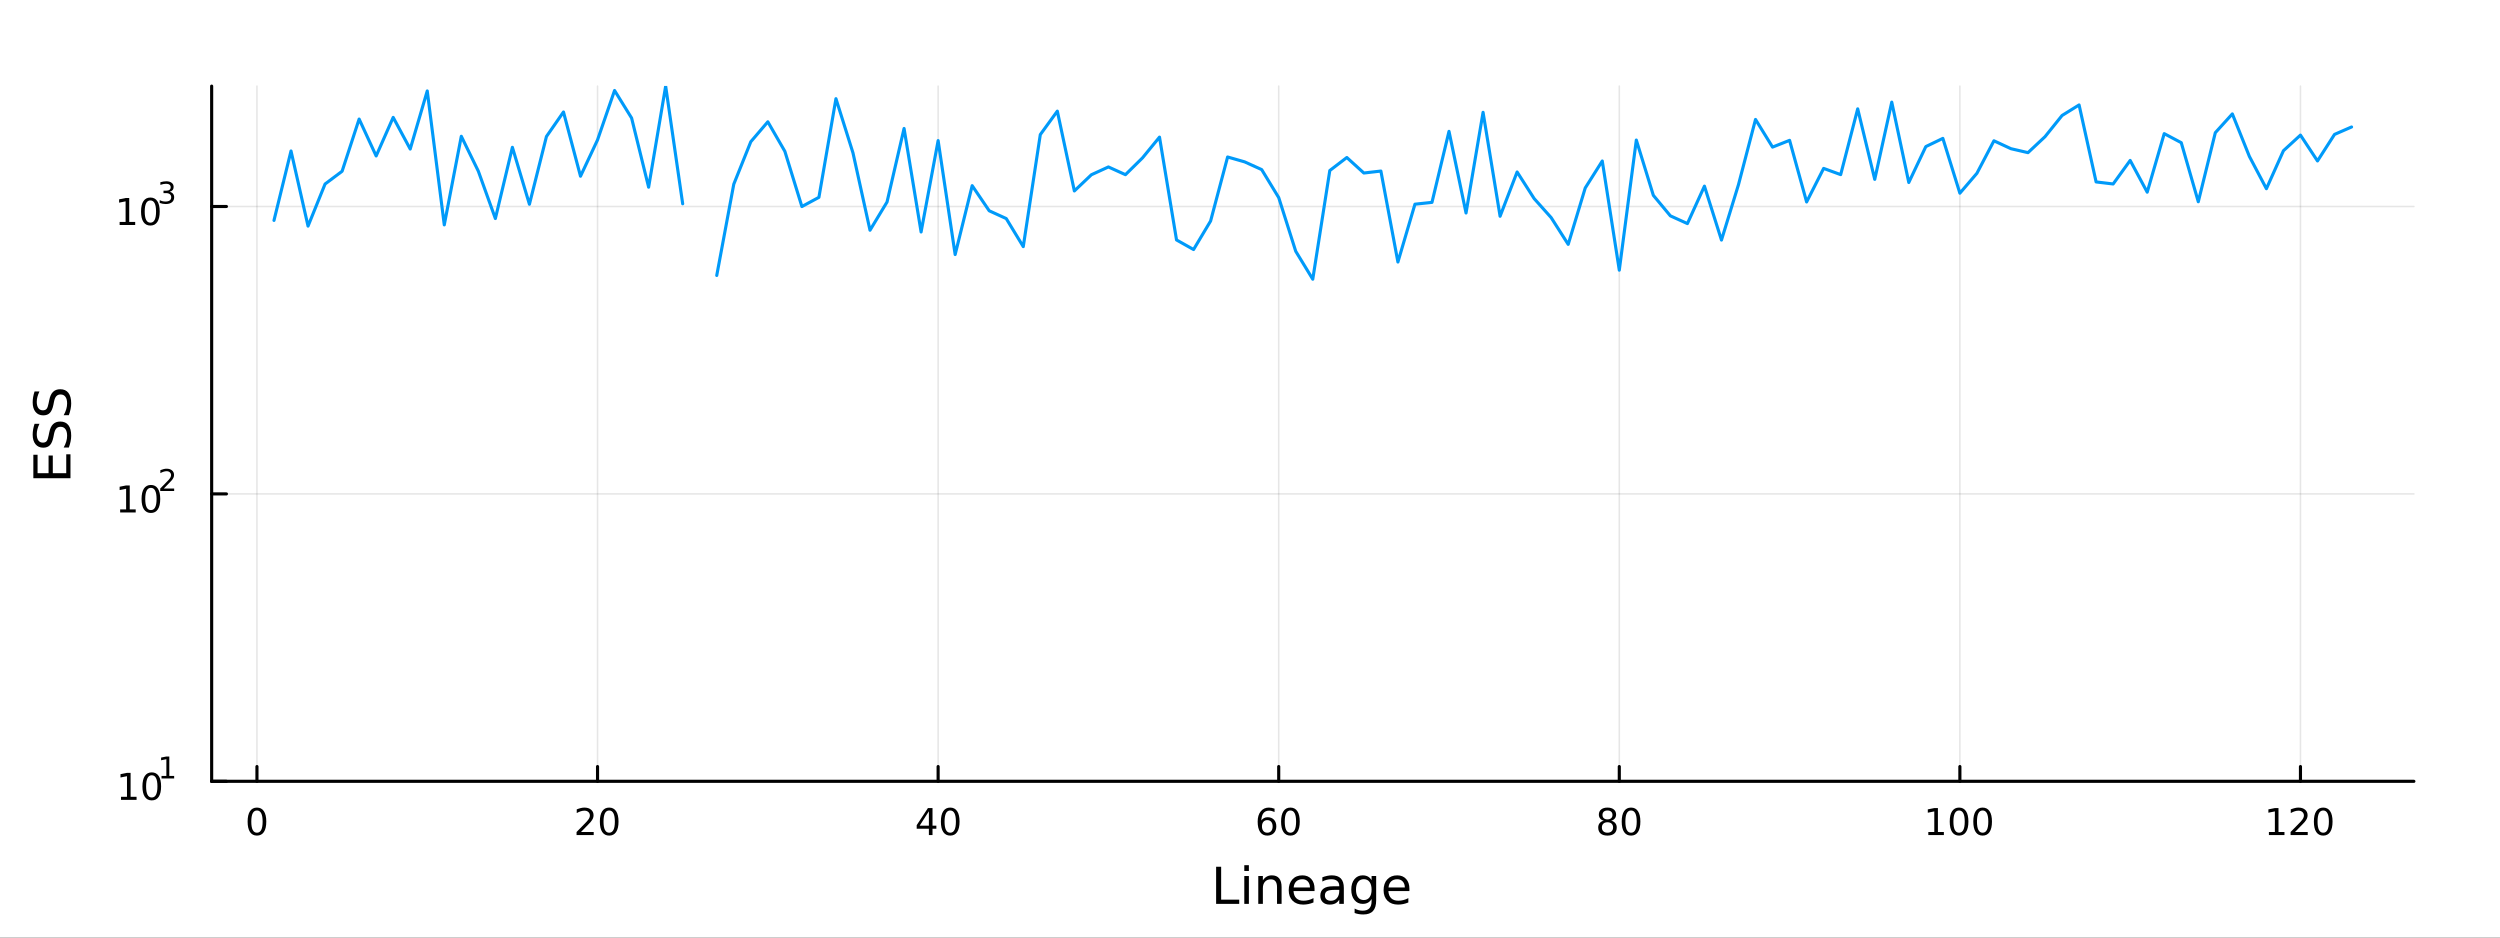 <?xml version="1.0" encoding="utf-8"?>
<svg xmlns="http://www.w3.org/2000/svg" xmlns:xlink="http://www.w3.org/1999/xlink" width="800" height="300" viewBox="0 0 3200 1200">
<rect x="0" y="0" width="3200" height="1200" fill="#333333" stroke="none"/>
<defs>
  <clipPath id="clip880">
    <rect x="0" y="0" width="3200" height="1200"/>
  </clipPath>
</defs>
<path clip-path="url(#clip880)" d="M0 1200 L3200 1200 L3200 0 L0 0  Z" fill="#ffffff" fill-rule="evenodd" fill-opacity="1"/>
<defs>
  <clipPath id="clip881">
    <rect x="640" y="0" width="2241" height="1200"/>
  </clipPath>
</defs>
<path clip-path="url(#clip880)" d="M270.918 1000.1 L3089.76 1000.1 L3089.76 110.236 L270.918 110.236  Z" fill="#ffffff" fill-rule="evenodd" fill-opacity="1"/>
<defs>
  <clipPath id="clip882">
    <rect x="270" y="110" width="2820" height="891"/>
  </clipPath>
</defs>
<polyline clip-path="url(#clip882)" style="stroke:#000000; stroke-linecap:round; stroke-linejoin:round; stroke-width:2; stroke-opacity:0.1; fill:none" points="328.899,1000.1 328.899,110.236 "/>
<polyline clip-path="url(#clip882)" style="stroke:#000000; stroke-linecap:round; stroke-linejoin:round; stroke-width:2; stroke-opacity:0.1; fill:none" points="764.848,1000.1 764.848,110.236 "/>
<polyline clip-path="url(#clip882)" style="stroke:#000000; stroke-linecap:round; stroke-linejoin:round; stroke-width:2; stroke-opacity:0.1; fill:none" points="1200.8,1000.1 1200.8,110.236 "/>
<polyline clip-path="url(#clip882)" style="stroke:#000000; stroke-linecap:round; stroke-linejoin:round; stroke-width:2; stroke-opacity:0.1; fill:none" points="1636.75,1000.1 1636.75,110.236 "/>
<polyline clip-path="url(#clip882)" style="stroke:#000000; stroke-linecap:round; stroke-linejoin:round; stroke-width:2; stroke-opacity:0.1; fill:none" points="2072.69,1000.1 2072.69,110.236 "/>
<polyline clip-path="url(#clip882)" style="stroke:#000000; stroke-linecap:round; stroke-linejoin:round; stroke-width:2; stroke-opacity:0.1; fill:none" points="2508.64,1000.1 2508.64,110.236 "/>
<polyline clip-path="url(#clip882)" style="stroke:#000000; stroke-linecap:round; stroke-linejoin:round; stroke-width:2; stroke-opacity:0.1; fill:none" points="2944.59,1000.1 2944.59,110.236 "/>
<polyline clip-path="url(#clip880)" style="stroke:#000000; stroke-linecap:round; stroke-linejoin:round; stroke-width:4; stroke-opacity:1; fill:none" points="270.918,1000.1 3089.76,1000.1 "/>
<polyline clip-path="url(#clip880)" style="stroke:#000000; stroke-linecap:round; stroke-linejoin:round; stroke-width:4; stroke-opacity:1; fill:none" points="328.899,1000.1 328.899,981.2 "/>
<polyline clip-path="url(#clip880)" style="stroke:#000000; stroke-linecap:round; stroke-linejoin:round; stroke-width:4; stroke-opacity:1; fill:none" points="764.848,1000.1 764.848,981.2 "/>
<polyline clip-path="url(#clip880)" style="stroke:#000000; stroke-linecap:round; stroke-linejoin:round; stroke-width:4; stroke-opacity:1; fill:none" points="1200.8,1000.1 1200.8,981.2 "/>
<polyline clip-path="url(#clip880)" style="stroke:#000000; stroke-linecap:round; stroke-linejoin:round; stroke-width:4; stroke-opacity:1; fill:none" points="1636.75,1000.1 1636.75,981.2 "/>
<polyline clip-path="url(#clip880)" style="stroke:#000000; stroke-linecap:round; stroke-linejoin:round; stroke-width:4; stroke-opacity:1; fill:none" points="2072.69,1000.1 2072.69,981.2 "/>
<polyline clip-path="url(#clip880)" style="stroke:#000000; stroke-linecap:round; stroke-linejoin:round; stroke-width:4; stroke-opacity:1; fill:none" points="2508.64,1000.1 2508.64,981.2 "/>
<polyline clip-path="url(#clip880)" style="stroke:#000000; stroke-linecap:round; stroke-linejoin:round; stroke-width:4; stroke-opacity:1; fill:none" points="2944.59,1000.1 2944.59,981.2 "/>
<path clip-path="url(#clip880)" d="M328.899 1037.42 Q325.288 1037.42 323.459 1040.98 Q321.654 1044.52 321.654 1051.65 Q321.654 1058.76 323.459 1062.32 Q325.288 1065.87 328.899 1065.87 Q332.533 1065.87 334.339 1062.32 Q336.167 1058.76 336.167 1051.65 Q336.167 1044.52 334.339 1040.98 Q332.533 1037.42 328.899 1037.42 M328.899 1033.71 Q334.709 1033.71 337.765 1038.32 Q340.843 1042.9 340.843 1051.65 Q340.843 1060.38 337.765 1064.99 Q334.709 1069.57 328.899 1069.57 Q323.089 1069.57 320.01 1064.99 Q316.954 1060.38 316.954 1051.65 Q316.954 1042.9 320.01 1038.32 Q323.089 1033.71 328.899 1033.71 Z" fill="#000000" fill-rule="nonzero" fill-opacity="1" /><path clip-path="url(#clip880)" d="M743.621 1064.96 L759.94 1064.96 L759.94 1068.9 L737.996 1068.9 L737.996 1064.96 Q740.658 1062.21 745.241 1057.58 Q749.848 1052.93 751.028 1051.58 Q753.274 1049.06 754.153 1047.32 Q755.056 1045.56 755.056 1043.87 Q755.056 1041.12 753.112 1039.38 Q751.191 1037.65 748.089 1037.65 Q745.89 1037.65 743.436 1038.41 Q741.005 1039.18 738.228 1040.73 L738.228 1036 Q741.052 1034.87 743.505 1034.29 Q745.959 1033.71 747.996 1033.71 Q753.366 1033.71 756.561 1036.4 Q759.755 1039.08 759.755 1043.57 Q759.755 1045.7 758.945 1047.62 Q758.158 1049.52 756.052 1052.12 Q755.473 1052.79 752.371 1056 Q749.269 1059.2 743.621 1064.96 Z" fill="#000000" fill-rule="nonzero" fill-opacity="1" /><path clip-path="url(#clip880)" d="M779.755 1037.42 Q776.144 1037.42 774.315 1040.98 Q772.51 1044.52 772.51 1051.65 Q772.51 1058.76 774.315 1062.32 Q776.144 1065.87 779.755 1065.87 Q783.389 1065.87 785.195 1062.32 Q787.024 1058.76 787.024 1051.65 Q787.024 1044.52 785.195 1040.98 Q783.389 1037.42 779.755 1037.42 M779.755 1033.71 Q785.565 1033.71 788.621 1038.32 Q791.7 1042.9 791.7 1051.65 Q791.7 1060.38 788.621 1064.99 Q785.565 1069.57 779.755 1069.57 Q773.945 1069.57 770.866 1064.99 Q767.811 1060.38 767.811 1051.65 Q767.811 1042.9 770.866 1038.32 Q773.945 1033.71 779.755 1033.71 Z" fill="#000000" fill-rule="nonzero" fill-opacity="1" /><path clip-path="url(#clip880)" d="M1188.97 1038.41 L1177.16 1056.86 L1188.97 1056.86 L1188.97 1038.41 M1187.74 1034.34 L1193.62 1034.34 L1193.62 1056.86 L1198.55 1056.86 L1198.55 1060.75 L1193.62 1060.75 L1193.62 1068.9 L1188.97 1068.9 L1188.97 1060.75 L1173.37 1060.75 L1173.37 1056.24 L1187.74 1034.34 Z" fill="#000000" fill-rule="nonzero" fill-opacity="1" /><path clip-path="url(#clip880)" d="M1216.28 1037.42 Q1212.67 1037.42 1210.84 1040.98 Q1209.04 1044.52 1209.04 1051.65 Q1209.04 1058.76 1210.84 1062.32 Q1212.67 1065.87 1216.28 1065.87 Q1219.92 1065.87 1221.72 1062.32 Q1223.55 1058.76 1223.55 1051.65 Q1223.55 1044.52 1221.72 1040.98 Q1219.92 1037.42 1216.28 1037.42 M1216.28 1033.71 Q1222.09 1033.71 1225.15 1038.32 Q1228.23 1042.9 1228.23 1051.65 Q1228.23 1060.38 1225.15 1064.99 Q1222.09 1069.57 1216.28 1069.57 Q1210.47 1069.57 1207.39 1064.99 Q1204.34 1060.38 1204.34 1051.65 Q1204.34 1042.9 1207.39 1038.32 Q1210.47 1033.71 1216.28 1033.71 Z" fill="#000000" fill-rule="nonzero" fill-opacity="1" /><path clip-path="url(#clip880)" d="M1622.15 1049.75 Q1619 1049.75 1617.15 1051.91 Q1615.32 1054.06 1615.32 1057.81 Q1615.32 1061.54 1617.15 1063.71 Q1619 1065.87 1622.15 1065.87 Q1625.3 1065.87 1627.13 1063.71 Q1628.98 1061.54 1628.98 1057.81 Q1628.98 1054.06 1627.13 1051.91 Q1625.3 1049.75 1622.15 1049.75 M1631.43 1035.1 L1631.43 1039.36 Q1629.67 1038.53 1627.87 1038.09 Q1626.09 1037.65 1624.33 1037.65 Q1619.7 1037.65 1617.24 1040.77 Q1614.81 1043.9 1614.47 1050.22 Q1615.83 1048.2 1617.89 1047.14 Q1619.95 1046.05 1622.43 1046.05 Q1627.64 1046.05 1630.65 1049.22 Q1633.68 1052.37 1633.68 1057.81 Q1633.68 1063.13 1630.53 1066.35 Q1627.38 1069.57 1622.15 1069.57 Q1616.16 1069.57 1612.98 1064.99 Q1609.81 1060.38 1609.81 1051.65 Q1609.81 1043.46 1613.7 1038.6 Q1617.59 1033.71 1624.14 1033.71 Q1625.9 1033.71 1627.68 1034.06 Q1629.49 1034.41 1631.43 1035.1 Z" fill="#000000" fill-rule="nonzero" fill-opacity="1" /><path clip-path="url(#clip880)" d="M1651.73 1037.42 Q1648.12 1037.42 1646.29 1040.98 Q1644.49 1044.52 1644.49 1051.65 Q1644.49 1058.76 1646.29 1062.32 Q1648.12 1065.87 1651.73 1065.87 Q1655.37 1065.87 1657.17 1062.32 Q1659 1058.76 1659 1051.65 Q1659 1044.52 1657.17 1040.98 Q1655.37 1037.42 1651.73 1037.42 M1651.73 1033.71 Q1657.54 1033.71 1660.6 1038.32 Q1663.68 1042.9 1663.68 1051.65 Q1663.68 1060.38 1660.6 1064.99 Q1657.54 1069.57 1651.73 1069.57 Q1645.92 1069.57 1642.85 1064.99 Q1639.79 1060.38 1639.79 1051.65 Q1639.79 1042.9 1642.85 1038.32 Q1645.92 1033.71 1651.73 1033.71 Z" fill="#000000" fill-rule="nonzero" fill-opacity="1" /><path clip-path="url(#clip880)" d="M2057.57 1052.49 Q2054.23 1052.49 2052.31 1054.27 Q2050.41 1056.05 2050.41 1059.18 Q2050.41 1062.3 2052.31 1064.08 Q2054.23 1065.87 2057.57 1065.87 Q2060.9 1065.87 2062.82 1064.08 Q2064.74 1062.28 2064.74 1059.18 Q2064.74 1056.05 2062.82 1054.27 Q2060.92 1052.49 2057.57 1052.49 M2052.89 1050.5 Q2049.88 1049.75 2048.19 1047.69 Q2046.53 1045.63 2046.53 1042.67 Q2046.53 1038.53 2049.47 1036.12 Q2052.43 1033.71 2057.57 1033.71 Q2062.73 1033.71 2065.67 1036.12 Q2068.61 1038.53 2068.61 1042.67 Q2068.61 1045.63 2066.92 1047.69 Q2065.25 1049.75 2062.27 1050.5 Q2065.65 1051.28 2067.52 1053.57 Q2069.42 1055.87 2069.42 1059.18 Q2069.42 1064.2 2066.34 1066.88 Q2063.29 1069.57 2057.57 1069.57 Q2051.85 1069.57 2048.77 1066.88 Q2045.72 1064.2 2045.72 1059.18 Q2045.72 1055.87 2047.61 1053.57 Q2049.51 1051.28 2052.89 1050.5 M2051.18 1043.11 Q2051.18 1045.8 2052.85 1047.3 Q2054.54 1048.81 2057.57 1048.81 Q2060.58 1048.81 2062.27 1047.3 Q2063.98 1045.8 2063.98 1043.11 Q2063.98 1040.43 2062.27 1038.92 Q2060.58 1037.42 2057.57 1037.42 Q2054.54 1037.42 2052.85 1038.92 Q2051.18 1040.43 2051.18 1043.11 Z" fill="#000000" fill-rule="nonzero" fill-opacity="1" /><path clip-path="url(#clip880)" d="M2087.73 1037.42 Q2084.12 1037.42 2082.29 1040.98 Q2080.48 1044.52 2080.48 1051.65 Q2080.48 1058.76 2082.29 1062.32 Q2084.12 1065.87 2087.73 1065.87 Q2091.36 1065.87 2093.17 1062.32 Q2095 1058.76 2095 1051.65 Q2095 1044.52 2093.17 1040.98 Q2091.36 1037.42 2087.73 1037.42 M2087.73 1033.71 Q2093.54 1033.71 2096.6 1038.32 Q2099.67 1042.9 2099.67 1051.65 Q2099.67 1060.38 2096.6 1064.99 Q2093.54 1069.57 2087.73 1069.57 Q2081.92 1069.57 2078.84 1064.99 Q2075.79 1060.38 2075.79 1051.65 Q2075.79 1042.9 2078.84 1038.32 Q2081.92 1033.71 2087.73 1033.71 Z" fill="#000000" fill-rule="nonzero" fill-opacity="1" /><path clip-path="url(#clip880)" d="M2468.25 1064.96 L2475.89 1064.96 L2475.89 1038.6 L2467.58 1040.26 L2467.58 1036 L2475.84 1034.34 L2480.52 1034.34 L2480.52 1064.96 L2488.16 1064.96 L2488.16 1068.9 L2468.25 1068.9 L2468.25 1064.96 Z" fill="#000000" fill-rule="nonzero" fill-opacity="1" /><path clip-path="url(#clip880)" d="M2507.6 1037.42 Q2503.99 1037.42 2502.16 1040.98 Q2500.36 1044.52 2500.36 1051.65 Q2500.36 1058.76 2502.16 1062.32 Q2503.99 1065.87 2507.6 1065.87 Q2511.24 1065.87 2513.04 1062.32 Q2514.87 1058.76 2514.87 1051.65 Q2514.87 1044.52 2513.04 1040.98 Q2511.24 1037.42 2507.6 1037.42 M2507.6 1033.71 Q2513.41 1033.71 2516.47 1038.32 Q2519.55 1042.9 2519.55 1051.65 Q2519.55 1060.38 2516.47 1064.99 Q2513.41 1069.57 2507.6 1069.57 Q2501.79 1069.57 2498.71 1064.99 Q2495.66 1060.38 2495.66 1051.65 Q2495.66 1042.9 2498.71 1038.32 Q2501.79 1033.71 2507.6 1033.71 Z" fill="#000000" fill-rule="nonzero" fill-opacity="1" /><path clip-path="url(#clip880)" d="M2537.76 1037.42 Q2534.15 1037.42 2532.32 1040.98 Q2530.52 1044.52 2530.52 1051.65 Q2530.52 1058.76 2532.32 1062.32 Q2534.15 1065.87 2537.76 1065.87 Q2541.4 1065.87 2543.2 1062.32 Q2545.03 1058.76 2545.03 1051.65 Q2545.03 1044.52 2543.2 1040.98 Q2541.4 1037.42 2537.76 1037.42 M2537.76 1033.71 Q2543.57 1033.71 2546.63 1038.32 Q2549.71 1042.9 2549.71 1051.65 Q2549.71 1060.38 2546.63 1064.99 Q2543.57 1069.57 2537.76 1069.57 Q2531.95 1069.57 2528.88 1064.99 Q2525.82 1060.38 2525.82 1051.65 Q2525.82 1042.9 2528.88 1038.32 Q2531.95 1033.71 2537.76 1033.71 Z" fill="#000000" fill-rule="nonzero" fill-opacity="1" /><path clip-path="url(#clip880)" d="M2904.2 1064.96 L2911.84 1064.96 L2911.84 1038.6 L2903.53 1040.26 L2903.53 1036 L2911.79 1034.34 L2916.47 1034.34 L2916.47 1064.96 L2924.11 1064.96 L2924.11 1068.9 L2904.2 1068.9 L2904.2 1064.96 Z" fill="#000000" fill-rule="nonzero" fill-opacity="1" /><path clip-path="url(#clip880)" d="M2937.58 1064.96 L2953.9 1064.96 L2953.9 1068.9 L2931.95 1068.9 L2931.95 1064.96 Q2934.62 1062.21 2939.2 1057.58 Q2943.81 1052.93 2944.99 1051.58 Q2947.23 1049.06 2948.11 1047.32 Q2949.01 1045.56 2949.01 1043.87 Q2949.01 1041.12 2947.07 1039.38 Q2945.15 1037.65 2942.05 1037.65 Q2939.85 1037.65 2937.39 1038.41 Q2934.96 1039.18 2932.19 1040.73 L2932.19 1036 Q2935.01 1034.87 2937.46 1034.29 Q2939.92 1033.71 2941.95 1033.71 Q2947.32 1033.71 2950.52 1036.4 Q2953.71 1039.08 2953.71 1043.57 Q2953.71 1045.7 2952.9 1047.62 Q2952.12 1049.52 2950.01 1052.12 Q2949.43 1052.79 2946.33 1056 Q2943.23 1059.2 2937.58 1064.96 Z" fill="#000000" fill-rule="nonzero" fill-opacity="1" /><path clip-path="url(#clip880)" d="M2973.71 1037.42 Q2970.1 1037.42 2968.27 1040.98 Q2966.47 1044.52 2966.47 1051.65 Q2966.47 1058.76 2968.27 1062.32 Q2970.1 1065.87 2973.71 1065.87 Q2977.35 1065.87 2979.15 1062.32 Q2980.98 1058.76 2980.98 1051.65 Q2980.98 1044.52 2979.15 1040.98 Q2977.35 1037.42 2973.71 1037.42 M2973.71 1033.71 Q2979.52 1033.71 2982.58 1038.32 Q2985.66 1042.9 2985.66 1051.65 Q2985.66 1060.38 2982.58 1064.99 Q2979.52 1069.57 2973.71 1069.57 Q2967.9 1069.57 2964.82 1064.99 Q2961.77 1060.38 2961.77 1051.65 Q2961.77 1042.9 2964.82 1038.32 Q2967.9 1033.71 2973.71 1033.71 Z" fill="#000000" fill-rule="nonzero" fill-opacity="1" /><path clip-path="url(#clip880)" d="M1556.64 1109.44 L1563.07 1109.44 L1563.07 1151.55 L1586.21 1151.55 L1586.21 1156.96 L1556.64 1156.96 L1556.64 1109.44 Z" fill="#000000" fill-rule="nonzero" fill-opacity="1" /><path clip-path="url(#clip880)" d="M1592.7 1121.31 L1598.56 1121.31 L1598.56 1156.96 L1592.7 1156.96 L1592.7 1121.31 M1592.7 1107.44 L1598.56 1107.44 L1598.56 1114.85 L1592.7 1114.85 L1592.7 1107.44 Z" fill="#000000" fill-rule="nonzero" fill-opacity="1" /><path clip-path="url(#clip880)" d="M1640.44 1135.45 L1640.44 1156.96 L1634.59 1156.96 L1634.59 1135.64 Q1634.59 1130.58 1632.61 1128.06 Q1630.64 1125.55 1626.69 1125.55 Q1621.95 1125.55 1619.21 1128.57 Q1616.48 1131.59 1616.48 1136.81 L1616.48 1156.96 L1610.59 1156.96 L1610.59 1121.31 L1616.48 1121.31 L1616.48 1126.85 Q1618.58 1123.64 1621.41 1122.05 Q1624.27 1120.45 1628 1120.45 Q1634.14 1120.45 1637.29 1124.27 Q1640.44 1128.06 1640.44 1135.45 Z" fill="#000000" fill-rule="nonzero" fill-opacity="1" /><path clip-path="url(#clip880)" d="M1682.62 1137.67 L1682.62 1140.54 L1655.69 1140.54 Q1656.07 1146.59 1659.32 1149.77 Q1662.6 1152.92 1668.42 1152.92 Q1671.79 1152.92 1674.95 1152.09 Q1678.13 1151.26 1681.25 1149.61 L1681.25 1155.15 Q1678.1 1156.48 1674.79 1157.18 Q1671.48 1157.88 1668.07 1157.88 Q1659.54 1157.88 1654.54 1152.92 Q1649.58 1147.95 1649.58 1139.49 Q1649.58 1130.74 1654.29 1125.61 Q1659.03 1120.45 1667.05 1120.45 Q1674.25 1120.45 1678.42 1125.1 Q1682.62 1129.72 1682.62 1137.67 M1676.76 1135.95 Q1676.7 1131.15 1674.05 1128.28 Q1671.44 1125.42 1667.12 1125.42 Q1662.21 1125.42 1659.25 1128.19 Q1656.33 1130.96 1655.88 1135.99 L1676.76 1135.95 Z" fill="#000000" fill-rule="nonzero" fill-opacity="1" /><path clip-path="url(#clip880)" d="M1708.43 1139.04 Q1701.33 1139.04 1698.59 1140.67 Q1695.86 1142.29 1695.86 1146.2 Q1695.86 1149.32 1697.89 1151.17 Q1699.96 1152.98 1703.5 1152.98 Q1708.37 1152.98 1711.29 1149.55 Q1714.25 1146.08 1714.25 1140.35 L1714.25 1139.04 L1708.43 1139.04 M1720.11 1136.62 L1720.11 1156.96 L1714.25 1156.96 L1714.25 1151.55 Q1712.25 1154.8 1709.26 1156.36 Q1706.27 1157.88 1701.94 1157.88 Q1696.46 1157.88 1693.22 1154.83 Q1690 1151.74 1690 1146.59 Q1690 1140.57 1694.01 1137.51 Q1698.05 1134.46 1706.04 1134.46 L1714.25 1134.46 L1714.25 1133.89 Q1714.25 1129.84 1711.58 1127.65 Q1708.94 1125.42 1704.13 1125.42 Q1701.08 1125.42 1698.18 1126.15 Q1695.28 1126.88 1692.61 1128.35 L1692.61 1122.94 Q1695.83 1121.7 1698.85 1121.09 Q1701.87 1120.45 1704.74 1120.45 Q1712.47 1120.45 1716.29 1124.46 Q1720.11 1128.48 1720.11 1136.62 Z" fill="#000000" fill-rule="nonzero" fill-opacity="1" /><path clip-path="url(#clip880)" d="M1755.63 1138.72 Q1755.63 1132.36 1752.99 1128.86 Q1750.38 1125.36 1745.64 1125.36 Q1740.93 1125.36 1738.28 1128.86 Q1735.67 1132.36 1735.67 1138.72 Q1735.67 1145.06 1738.28 1148.56 Q1740.93 1152.06 1745.64 1152.06 Q1750.38 1152.06 1752.99 1148.56 Q1755.63 1145.06 1755.63 1138.72 M1761.49 1152.54 Q1761.49 1161.64 1757.45 1166.06 Q1753.4 1170.52 1745.06 1170.52 Q1741.98 1170.52 1739.24 1170.04 Q1736.5 1169.6 1733.92 1168.64 L1733.92 1162.95 Q1736.5 1164.35 1739.02 1165.01 Q1741.53 1165.68 1744.14 1165.68 Q1749.9 1165.68 1752.77 1162.66 Q1755.63 1159.67 1755.63 1153.59 L1755.63 1150.69 Q1753.82 1153.84 1750.98 1155.4 Q1748.15 1156.96 1744.2 1156.96 Q1737.65 1156.96 1733.64 1151.96 Q1729.63 1146.97 1729.63 1138.72 Q1729.63 1130.45 1733.64 1125.45 Q1737.65 1120.45 1744.2 1120.45 Q1748.15 1120.45 1750.98 1122.01 Q1753.82 1123.57 1755.63 1126.72 L1755.63 1121.31 L1761.49 1121.31 L1761.49 1152.54 Z" fill="#000000" fill-rule="nonzero" fill-opacity="1" /><path clip-path="url(#clip880)" d="M1804.04 1137.67 L1804.04 1140.54 L1777.12 1140.54 Q1777.5 1146.59 1780.74 1149.77 Q1784.02 1152.92 1789.85 1152.92 Q1793.22 1152.92 1796.37 1152.09 Q1799.55 1151.26 1802.67 1149.61 L1802.67 1155.15 Q1799.52 1156.48 1796.21 1157.18 Q1792.9 1157.88 1789.5 1157.88 Q1780.97 1157.88 1775.97 1152.92 Q1771 1147.95 1771 1139.49 Q1771 1130.74 1775.71 1125.61 Q1780.46 1120.45 1788.48 1120.45 Q1795.67 1120.45 1799.84 1125.1 Q1804.04 1129.72 1804.04 1137.67 M1798.19 1135.95 Q1798.12 1131.15 1795.48 1128.28 Q1792.87 1125.42 1788.54 1125.42 Q1783.64 1125.42 1780.68 1128.19 Q1777.75 1130.96 1777.31 1135.99 L1798.19 1135.95 Z" fill="#000000" fill-rule="nonzero" fill-opacity="1" /><polyline clip-path="url(#clip882)" style="stroke:#000000; stroke-linecap:round; stroke-linejoin:round; stroke-width:2; stroke-opacity:0.1; fill:none" points="270.918,1000.1 3089.76,1000.1 "/>
<polyline clip-path="url(#clip882)" style="stroke:#000000; stroke-linecap:round; stroke-linejoin:round; stroke-width:2; stroke-opacity:0.1; fill:none" points="270.918,632.204 3089.76,632.204 "/>
<polyline clip-path="url(#clip882)" style="stroke:#000000; stroke-linecap:round; stroke-linejoin:round; stroke-width:2; stroke-opacity:0.1; fill:none" points="270.918,264.31 3089.76,264.31 "/>
<polyline clip-path="url(#clip880)" style="stroke:#000000; stroke-linecap:round; stroke-linejoin:round; stroke-width:4; stroke-opacity:1; fill:none" points="270.918,1000.1 270.918,110.236 "/>
<polyline clip-path="url(#clip880)" style="stroke:#000000; stroke-linecap:round; stroke-linejoin:round; stroke-width:4; stroke-opacity:1; fill:none" points="270.918,1000.1 289.815,1000.1 "/>
<polyline clip-path="url(#clip880)" style="stroke:#000000; stroke-linecap:round; stroke-linejoin:round; stroke-width:4; stroke-opacity:1; fill:none" points="270.918,632.204 289.815,632.204 "/>
<polyline clip-path="url(#clip880)" style="stroke:#000000; stroke-linecap:round; stroke-linejoin:round; stroke-width:4; stroke-opacity:1; fill:none" points="270.918,264.31 289.815,264.31 "/>
<path clip-path="url(#clip880)" d="M154.902 1019.89 L162.54 1019.89 L162.54 993.525 L154.23 995.191 L154.23 990.932 L162.494 989.265 L167.17 989.265 L167.17 1019.89 L174.809 1019.89 L174.809 1023.83 L154.902 1023.83 L154.902 1019.89 Z" fill="#000000" fill-rule="nonzero" fill-opacity="1" /><path clip-path="url(#clip880)" d="M194.253 992.344 Q190.642 992.344 188.813 995.909 Q187.008 999.45 187.008 1006.58 Q187.008 1013.69 188.813 1017.25 Q190.642 1020.79 194.253 1020.79 Q197.887 1020.79 199.693 1017.25 Q201.522 1013.69 201.522 1006.58 Q201.522 999.45 199.693 995.909 Q197.887 992.344 194.253 992.344 M194.253 988.64 Q200.063 988.64 203.119 993.247 Q206.198 997.83 206.198 1006.58 Q206.198 1015.31 203.119 1019.91 Q200.063 1024.5 194.253 1024.5 Q188.443 1024.5 185.364 1019.91 Q182.309 1015.31 182.309 1006.58 Q182.309 997.83 185.364 993.247 Q188.443 988.64 194.253 988.64 Z" fill="#000000" fill-rule="nonzero" fill-opacity="1" /><path clip-path="url(#clip880)" d="M206.743 993.218 L212.95 993.218 L212.95 971.796 L206.198 973.15 L206.198 969.689 L212.912 968.335 L216.711 968.335 L216.711 993.218 L222.918 993.218 L222.918 996.415 L206.743 996.415 L206.743 993.218 Z" fill="#000000" fill-rule="nonzero" fill-opacity="1" /><path clip-path="url(#clip880)" d="M153.792 651.996 L161.431 651.996 L161.431 625.631 L153.121 627.297 L153.121 623.038 L161.384 621.371 L166.06 621.371 L166.06 651.996 L173.699 651.996 L173.699 655.931 L153.792 655.931 L153.792 651.996 Z" fill="#000000" fill-rule="nonzero" fill-opacity="1" /><path clip-path="url(#clip880)" d="M193.143 624.45 Q189.532 624.45 187.704 628.015 Q185.898 631.557 185.898 638.686 Q185.898 645.793 187.704 649.357 Q189.532 652.899 193.143 652.899 Q196.778 652.899 198.583 649.357 Q200.412 645.793 200.412 638.686 Q200.412 631.557 198.583 628.015 Q196.778 624.45 193.143 624.45 M193.143 620.746 Q198.954 620.746 202.009 625.353 Q205.088 629.936 205.088 638.686 Q205.088 647.413 202.009 652.019 Q198.954 656.603 193.143 656.603 Q187.333 656.603 184.255 652.019 Q181.199 647.413 181.199 638.686 Q181.199 629.936 184.255 625.353 Q187.333 620.746 193.143 620.746 Z" fill="#000000" fill-rule="nonzero" fill-opacity="1" /><path clip-path="url(#clip880)" d="M209.658 625.324 L222.918 625.324 L222.918 628.521 L205.088 628.521 L205.088 625.324 Q207.251 623.086 210.975 619.324 Q214.717 615.544 215.677 614.453 Q217.501 612.403 218.216 610.992 Q218.949 609.563 218.949 608.19 Q218.949 605.952 217.369 604.541 Q215.808 603.131 213.288 603.131 Q211.501 603.131 209.508 603.751 Q207.533 604.372 205.276 605.632 L205.276 601.795 Q207.57 600.874 209.564 600.403 Q211.558 599.933 213.213 599.933 Q217.576 599.933 220.172 602.115 Q222.767 604.297 222.767 607.945 Q222.767 609.676 222.109 611.237 Q221.469 612.779 219.758 614.885 Q219.288 615.431 216.767 618.045 Q214.247 620.641 209.658 625.324 Z" fill="#000000" fill-rule="nonzero" fill-opacity="1" /><path clip-path="url(#clip880)" d="M153.134 284.102 L160.772 284.102 L160.772 257.737 L152.462 259.403 L152.462 255.144 L160.726 253.478 L165.402 253.478 L165.402 284.102 L173.041 284.102 L173.041 288.038 L153.134 288.038 L153.134 284.102 Z" fill="#000000" fill-rule="nonzero" fill-opacity="1" /><path clip-path="url(#clip880)" d="M192.485 256.556 Q188.874 256.556 187.045 260.121 Q185.24 263.663 185.24 270.792 Q185.24 277.899 187.045 281.464 Q188.874 285.005 192.485 285.005 Q196.119 285.005 197.925 281.464 Q199.754 277.899 199.754 270.792 Q199.754 263.663 197.925 260.121 Q196.119 256.556 192.485 256.556 M192.485 252.853 Q198.295 252.853 201.351 257.459 Q204.43 262.042 204.43 270.792 Q204.43 279.519 201.351 284.126 Q198.295 288.709 192.485 288.709 Q186.675 288.709 183.596 284.126 Q180.541 279.519 180.541 270.792 Q180.541 262.042 183.596 257.459 Q186.675 252.853 192.485 252.853 Z" fill="#000000" fill-rule="nonzero" fill-opacity="1" /><path clip-path="url(#clip880)" d="M217.125 245.487 Q219.852 246.07 221.375 247.913 Q222.918 249.756 222.918 252.465 Q222.918 256.621 220.059 258.897 Q217.2 261.173 211.934 261.173 Q210.166 261.173 208.285 260.815 Q206.423 260.477 204.43 259.781 L204.43 256.113 Q206.009 257.035 207.89 257.505 Q209.771 257.975 211.821 257.975 Q215.395 257.975 217.256 256.565 Q219.137 255.154 219.137 252.465 Q219.137 249.982 217.388 248.59 Q215.658 247.18 212.555 247.18 L209.282 247.18 L209.282 244.058 L212.705 244.058 Q215.507 244.058 216.993 242.948 Q218.479 241.819 218.479 239.713 Q218.479 237.55 216.937 236.403 Q215.413 235.237 212.555 235.237 Q210.994 235.237 209.207 235.575 Q207.42 235.914 205.276 236.628 L205.276 233.243 Q207.439 232.641 209.32 232.34 Q211.219 232.039 212.893 232.039 Q217.219 232.039 219.739 234.014 Q222.259 235.97 222.259 239.318 Q222.259 241.65 220.924 243.268 Q219.589 244.866 217.125 245.487 Z" fill="#000000" fill-rule="nonzero" fill-opacity="1" /><path clip-path="url(#clip880)" d="M42.686 612.124 L42.686 582.078 L48.097 582.078 L48.097 605.695 L62.165 605.695 L62.165 583.065 L67.576 583.065 L67.576 605.695 L84.795 605.695 L84.795 581.505 L90.206 581.505 L90.206 612.124 L42.686 612.124 Z" fill="#000000" fill-rule="nonzero" fill-opacity="1" /><path clip-path="url(#clip880)" d="M44.246 542.451 L50.516 542.451 Q48.766 546.112 47.906 549.358 Q47.047 552.605 47.047 555.628 Q47.047 560.88 49.084 563.745 Q51.121 566.577 54.877 566.577 Q58.028 566.577 59.651 564.7 Q61.242 562.79 62.229 557.506 L63.025 553.623 Q64.393 546.43 67.863 543.024 Q71.3 539.587 77.093 539.587 Q84 539.587 87.564 544.234 Q91.129 548.849 91.129 557.793 Q91.129 561.167 90.365 564.986 Q89.602 568.774 88.106 572.848 L81.485 572.848 Q83.681 568.933 84.795 565.177 Q85.909 561.421 85.909 557.793 Q85.909 552.286 83.745 549.295 Q81.581 546.303 77.57 546.303 Q74.069 546.303 72.096 548.467 Q70.123 550.6 69.136 555.501 L68.372 559.416 Q66.94 566.609 63.884 569.824 Q60.828 573.039 55.386 573.039 Q49.084 573.039 45.455 568.615 Q41.827 564.159 41.827 556.361 Q41.827 553.019 42.432 549.549 Q43.036 546.08 44.246 542.451 Z" fill="#000000" fill-rule="nonzero" fill-opacity="1" /><path clip-path="url(#clip880)" d="M44.246 501.074 L50.516 501.074 Q48.766 504.735 47.906 507.981 Q47.047 511.228 47.047 514.251 Q47.047 519.503 49.084 522.368 Q51.121 525.2 54.877 525.2 Q58.028 525.2 59.651 523.323 Q61.242 521.413 62.229 516.129 L63.025 512.246 Q64.393 505.053 67.863 501.647 Q71.3 498.21 77.093 498.21 Q84 498.21 87.564 502.857 Q91.129 507.472 91.129 516.416 Q91.129 519.79 90.365 523.609 Q89.602 527.397 88.106 531.471 L81.485 531.471 Q83.681 527.556 84.795 523.8 Q85.909 520.044 85.909 516.416 Q85.909 510.909 83.745 507.918 Q81.581 504.926 77.57 504.926 Q74.069 504.926 72.096 507.09 Q70.123 509.222 69.136 514.124 L68.372 518.039 Q66.94 525.232 63.884 528.447 Q60.828 531.662 55.386 531.662 Q49.084 531.662 45.455 527.237 Q41.827 522.781 41.827 514.983 Q41.827 511.641 42.432 508.172 Q43.036 504.703 44.246 501.074 Z" fill="#000000" fill-rule="nonzero" fill-opacity="1" /><polyline clip-path="url(#clip882)" style="stroke:#009af9; stroke-linecap:round; stroke-linejoin:round; stroke-width:4; stroke-opacity:1; fill:none" points="350.696,282.127 372.494,193.245 394.291,289.404 416.089,235.527 437.886,219.208 459.684,152.407 481.481,199.621 503.278,150.274 525.076,190.782 546.873,116.426 568.671,287.846 590.468,174.433 612.266,219.119 634.063,279.714 655.861,188.556 677.658,261.44 699.455,174.728 721.253,143.34 743.05,225.567 764.848,179.088 786.645,115.84 808.443,151.086 830.24,239.605 852.038,110.236 873.835,260.861 "/>
<polyline clip-path="url(#clip882)" style="stroke:#009af9; stroke-linecap:round; stroke-linejoin:round; stroke-width:4; stroke-opacity:1; fill:none" points="917.43,352.579 939.227,235.779 961.025,181.418 982.822,155.908 1004.62,193.704 1026.42,264.375 1048.21,252.59 1070.01,126.334 1091.81,195.696 1113.61,294.691 1135.4,258.578 1157.2,164.458 1179,296.92 1200.8,179.975 1222.59,325.788 1244.39,237.651 1266.19,269.807 1287.99,279.766 1309.78,315.681 1331.58,172.302 1353.38,142.265 1375.18,244.422 1396.97,223.678 1418.77,213.699 1440.57,223.588 1462.37,202.117 1484.16,175.52 1505.96,307.13 1527.76,319.397 1549.56,282.904 1571.35,200.95 1593.15,207.193 1614.95,217.081 1636.75,252.907 1658.54,321.633 1680.34,357.397 1702.14,218.292 1723.94,201.62 1745.73,221.459 1767.53,218.948 1789.33,335.383 1811.13,261.372 1832.92,259.039 1854.72,168.142 1876.52,272.622 1898.32,143.79 1920.11,276.798 1941.91,220.134 1963.71,254.182 1985.5,278.57 2007.3,312.779 2029.1,240.613 2050.9,206.079 2072.69,345.808 2094.49,179.268 2116.29,250.045 2138.09,276.295 2159.88,286.187 2181.68,238.261 2203.48,307.283 2225.28,236.261 2247.07,152.891 2268.87,188.285 2290.67,179.639 2312.47,258.51 2334.26,215.566 2356.06,223.516 2377.86,139.327 2399.66,229.581 2421.45,130.744 2443.25,233.596 2465.05,187.643 2486.85,177.138 2508.64,247.268 2530.44,221.815 2552.24,180.222 2574.04,190.346 2595.83,195.391 2617.63,174.948 2639.43,147.835 2661.23,134.328 2683.02,232.866 2704.82,235.485 2726.62,205.362 2748.42,245.977 2770.21,171.066 2792.01,182.632 2813.81,258.242 2835.61,169.837 2857.4,145.81 2879.2,200.181 2901,241.541 2922.8,192.925 2944.59,172.939 2966.39,206.008 2988.19,172.047 3009.99,162.539 "/>
</svg>
